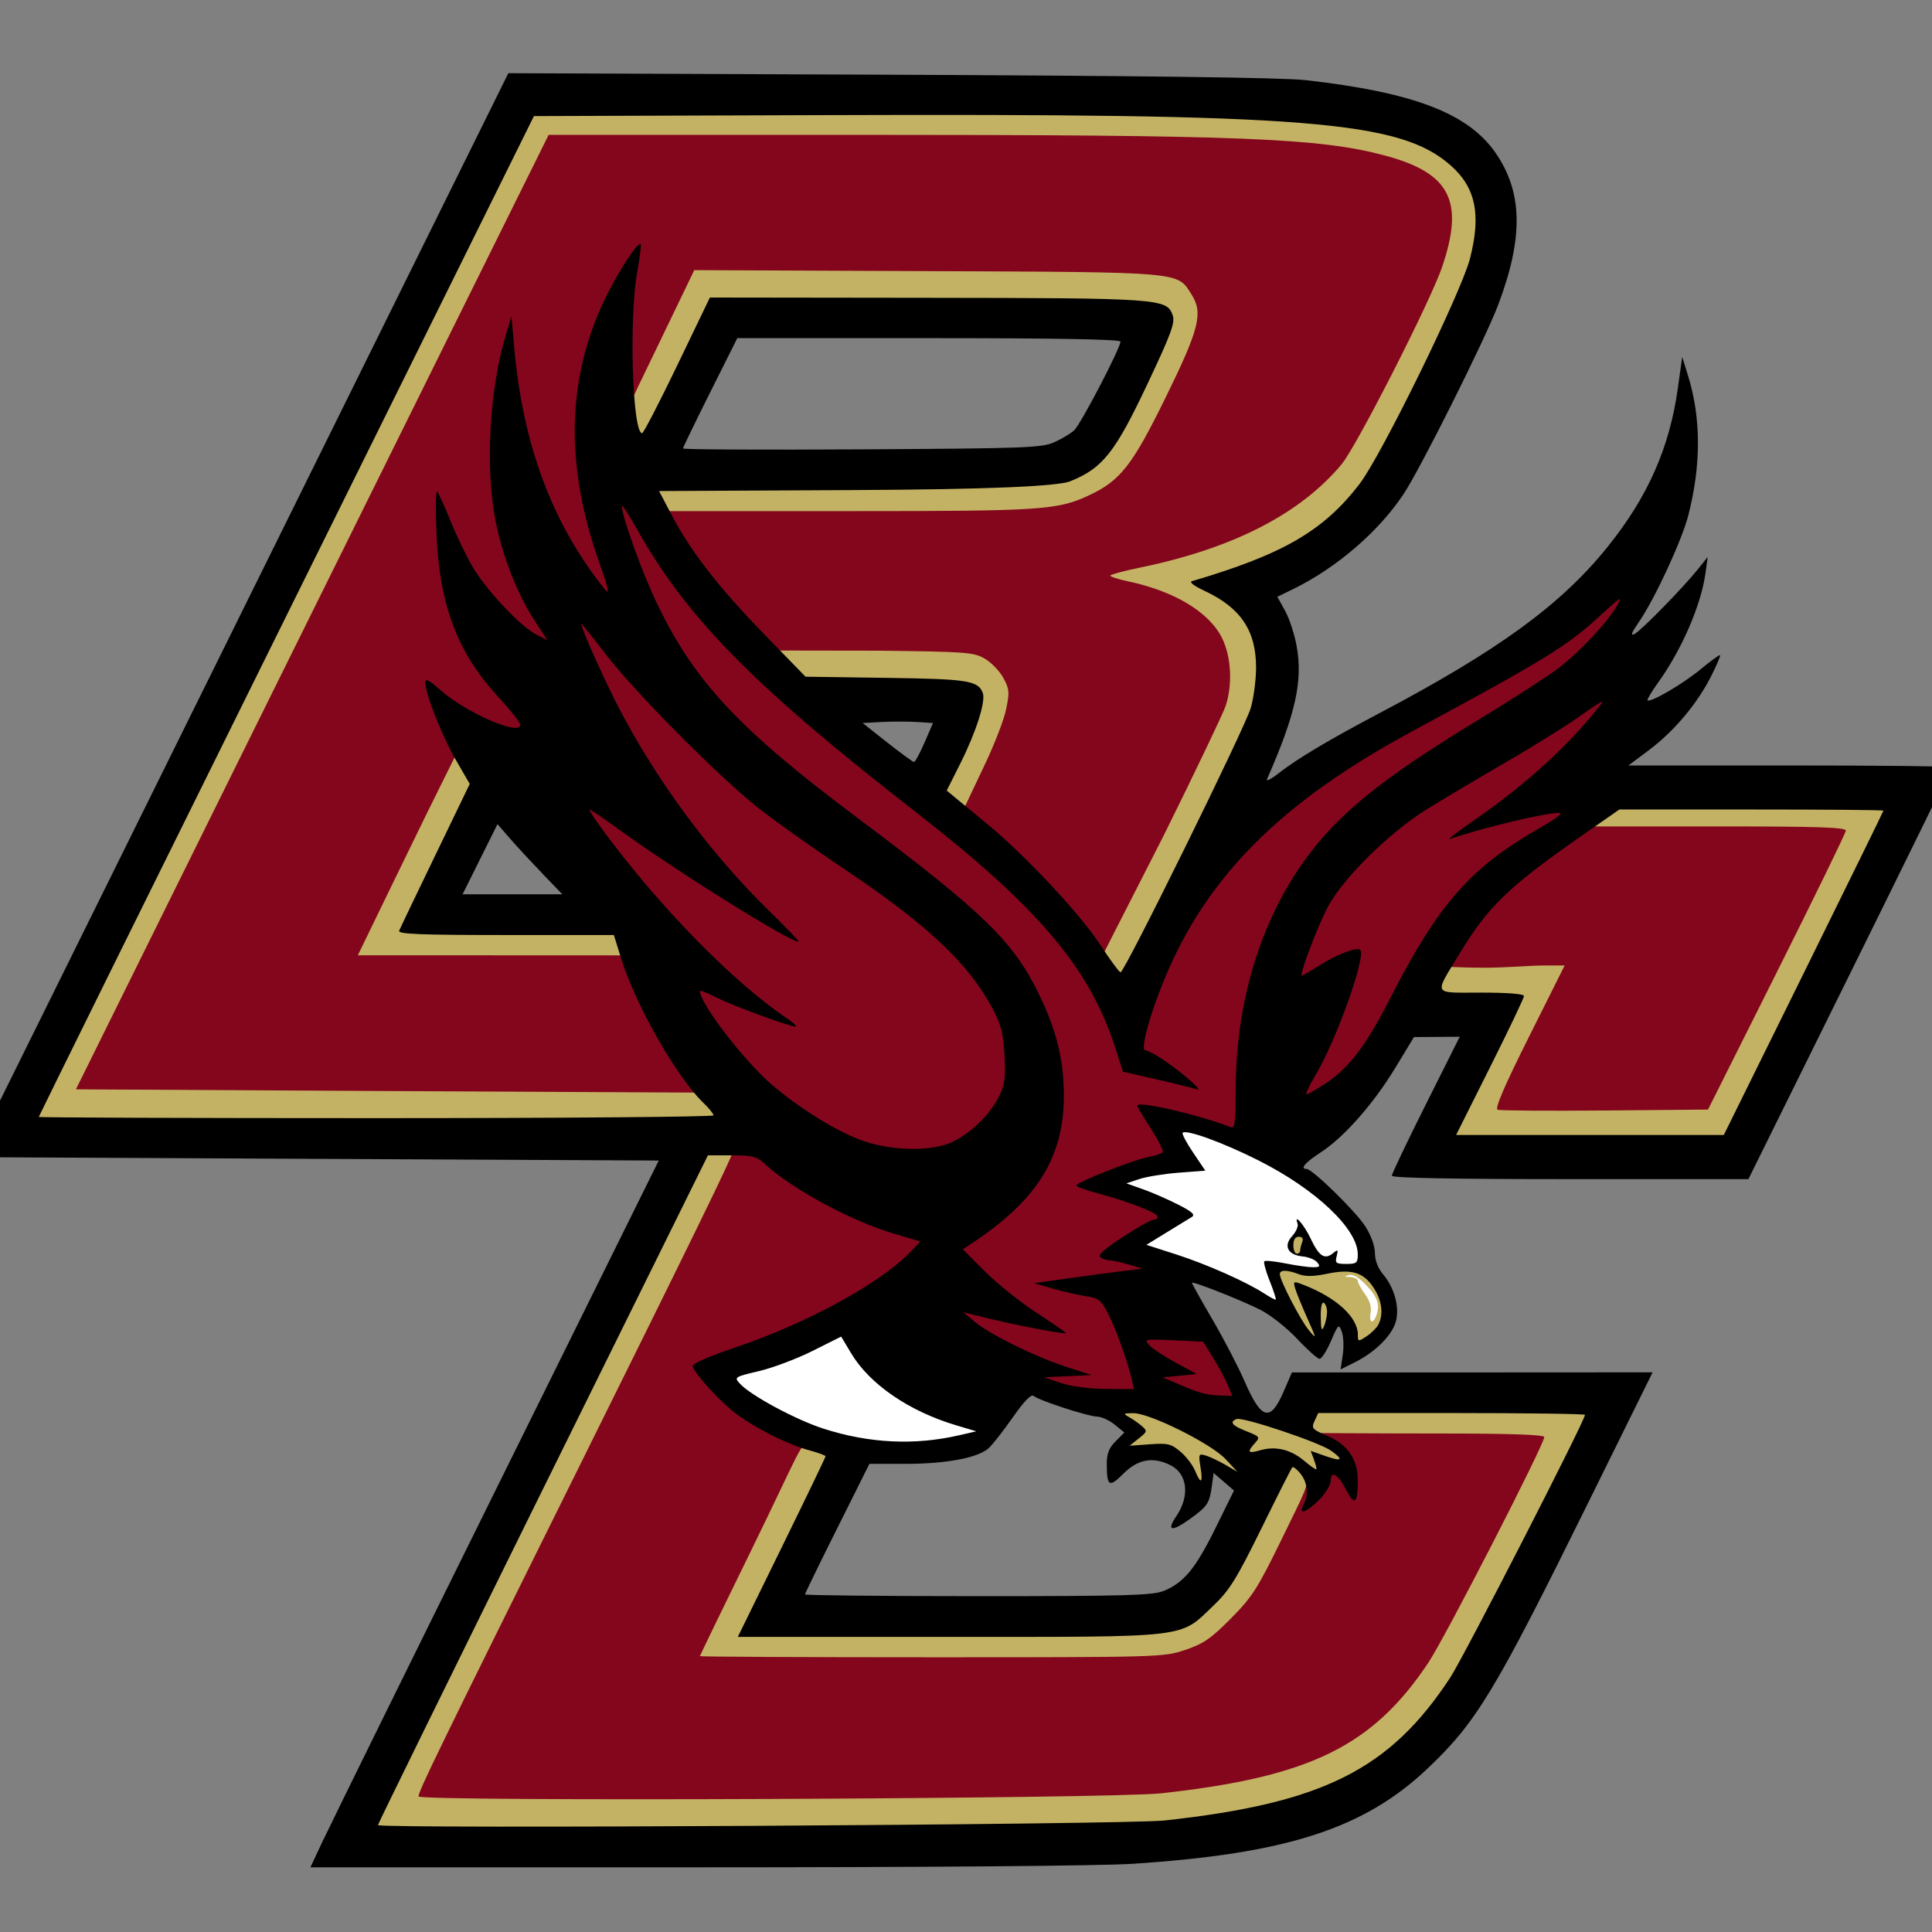 <svg width="200" height="200" viewBox="0 0 200 200" fill="none" xmlns="http://www.w3.org/2000/svg">
<rect x="0" y="0" width="200" height="200" fill="#808080" stroke="none"/>
<g clip-path="url(#clip0_107_19976)">
<path d="M41.388 186.978C52.811 164.609 65.435 141.045 75.482 118.06L96.374 128.348C93.169 134.304 78.906 139.356 72.647 141.528L83.806 149.415C80.865 156.274 76.975 163.077 73.927 170.677L121.145 170.464C126.286 168.74 128.386 166.085 130.637 161.488C132.27 158.272 133.881 154.433 134.706 153.338C135.296 152.558 136.311 152.681 137.176 152.412C138.557 151.974 139.303 152.21 139.837 153.675C140.106 152.535 140.274 151.525 139.264 150.369L135.015 147.764L149.126 147.478C154.84 147.478 159.033 148.034 160.942 148.421C160.291 149.594 150.367 170.06 148.795 172.434C142.553 181.864 135.464 185.473 117.143 186.624C110.536 187.039 45.199 187.011 41.382 186.989L41.388 186.978ZM119.444 142.505L121.089 141.539L117.508 138.222L124.962 137.857C125.837 139.586 127.718 143.167 128.363 144.997C126.079 145.513 120.982 143.74 119.444 142.505ZM106.012 142.46L109.739 141.972C104.519 140.26 102.094 138.862 98.294 134.708C101.207 135.196 105.54 137.021 107.264 136.656L97.996 129.056C109.099 122.528 110.126 114.349 106.461 103.308C104.451 98.346 100.365 94.097 87.769 84.718C78.143 77.55 74.011 73.671 70.138 67.788C67.966 64.494 63.414 54.036 62.774 49.495C65.754 53.043 70.632 65.061 93.225 81.344C102.661 89.607 109.391 92.2 117.07 109.646C118.495 110.589 119.871 111.167 121.437 111.475C120.359 110.184 118.726 109.937 117.362 107.877C117.362 106.923 119.09 101.063 120.387 98.374C126.528 86.076 139.343 78.425 150.979 71.802C154.941 70.185 162.721 62.557 170.546 59.807C163.838 73.301 139.966 78.706 131.776 96.949C129.43 103.454 126.932 110.914 129.144 117.526L119.191 115.713C119.848 116.931 121.745 120.052 121.521 120.142L112.922 122.595L122.284 125.772C120 126.479 116.654 128.59 114.791 129.729C116.778 130.285 117.642 130.117 119.147 130.655C117.934 133.339 116.441 131.969 115.24 133.967C116.413 137.026 117.446 141.837 118.619 144.896C114.594 145.16 110.031 144.346 106.012 142.454V142.46ZM87.489 118.138C79.86 114.838 74.808 108.343 70.307 101.226C73.304 101.888 74.399 102.45 77.767 103.701C67.994 96.208 63.824 92.958 58.957 81.12C66.855 85.335 75.061 93.968 82.667 97.487C69.611 88.523 63.498 76.713 58.312 61.681C68.05 72.61 76.846 81.383 88.914 89.596C100.404 97.319 104.996 104.891 104.996 110.869C103.525 121.405 95.487 121.736 87.489 118.138ZM160.515 100.968C156.468 100.839 153.257 100.9 147.903 101.147C151.254 95.865 158.708 88.198 164.736 84.628C174.223 84.931 183.159 84.875 192.577 85.043L177.338 115.893L153.527 115.702L160.521 100.956L160.515 100.968ZM6.514 113.535L56.167 12.735C88.937 13.128 130.491 10.164 149.721 16.546C155.273 24.601 143.76 41.255 140.746 47.2C135.52 54.362 126.393 57.651 117.912 59.487C123.469 61.092 124.372 61.867 128.324 66.593C129.374 74.799 118.428 92.969 114.589 100.597L98.704 83.651C101.084 78.908 105.456 73.727 101.381 69.153L80.276 68.608C75.252 63.758 70.907 58.1 67.635 52.038C82.392 52.307 98.833 53.026 113.438 49.939C116.694 48.188 125.36 33.111 121.296 30.265L72.625 29.181C69.695 33.352 68.331 38.634 65.115 42.995C63.689 39.448 64.396 31.73 64.89 28.21C58.188 37.843 62.022 52.162 63.762 63.865C57.902 56.321 53.389 45.673 52.654 37.321C51.138 50.904 52.541 55.103 57.975 66.963C52.244 66.509 47.119 57.943 45.985 53.711C46.468 62.147 50.571 68.198 55.612 75.972C52.002 76.837 48.011 73.963 45.109 72.139L48.107 78.712C45.637 85.066 41.506 91.021 38.812 97.729L64.913 97.981C67.646 102.943 69.667 109.281 73.102 113.844C70.745 113.547 6.373 113.928 6.508 113.541L6.514 113.535ZM140.117 98.728C139.006 98.953 136.036 100.788 134.038 101.894C134.049 99.042 137.861 91.521 142.587 86.806C149.862 80.502 158.248 75.686 166.998 71.746C162.873 77.466 159.061 81.361 153.033 85.082C155.896 84.409 161.885 83.354 163.619 83.876C156.193 89.775 151.77 91.066 146.404 100.749C143.754 105.604 140.819 111.621 134.038 114.434C135.896 110.729 138.933 102.775 140.117 98.728Z" fill="#84061C"/>
<path d="M72.617 119.258C73.531 119.241 74.794 119.235 75.81 119.336C75.81 119.735 71.533 128.486 59.83 152.078C45.303 181.35 43.327 185.408 43.327 185.964C43.327 186.52 114.951 186.217 120.199 185.644C135.585 183.954 142.073 180.783 147.855 172.133C149.595 169.529 159.861 149.54 159.861 148.76C159.861 148.519 156.275 148.395 149.034 148.395C141.793 148.395 137.005 148.345 136.084 148.345C134.771 148.345 135.102 146.88 135.882 146.145C136.499 145.561 137.235 145.937 150.403 145.937H165.974C160.591 154.935 155.584 165.038 150.936 174.362C145.245 182.866 137.151 188.024 124.235 189.725L38.388 189.528L72.611 119.263L72.617 119.258ZM72.459 171.437C72.459 171.37 74.834 166.475 77.736 160.553C82.967 149.872 82.883 149.249 83.832 149.479C84.359 149.602 85.325 150.304 86.217 150.506C83.108 156.675 79.756 162.529 77.472 168.911C93.363 168.271 118.066 168.726 124.577 166.127C128.579 161.188 130.314 157.034 133.772 151.365C134.327 151.701 134.967 152.151 135.192 152.701C135.568 153.616 135.113 154.351 132.604 159.487C130.179 164.455 129.601 165.347 127.406 167.559C125.341 169.641 124.566 170.169 122.674 170.803C120.446 171.549 120.081 171.561 96.433 171.561C83.248 171.561 72.454 171.505 72.454 171.443L72.459 171.437ZM150.229 117.972C152.828 112.836 154.624 108.879 156.914 103.586L148.82 103.075L149.337 100.263C149.393 99.948 150.364 100.179 153.754 100.179C155.825 100.179 158.514 99.948 159.743 99.948H161.972L158.278 107.33C155.719 112.443 154.725 114.762 155.034 114.879C155.281 114.975 160.282 115.009 166.148 114.958L176.813 114.863L183.936 100.645C187.854 92.826 191.07 86.23 191.082 85.989C191.098 85.646 188.269 85.551 178.053 85.551H164.144L167.377 82.986L196.1 83.395L178.531 117.95L150.229 117.967V117.972ZM54.245 10.492L90.595 10.576C126.401 10.47 134.164 10.644 140.782 11.772C152.553 13.781 156.785 21.062 152.71 31.294C151.363 34.679 143.432 49.139 142.208 50.806C137.246 57.873 133.659 57.412 126.867 60.668C129.595 63.037 132.329 66.174 131.436 72.046L116.674 103.024L113.974 99.224L120.53 86.365C123.769 79.82 126.626 73.836 126.879 73.079C127.603 70.889 127.462 68.021 126.531 66.101C125.217 63.39 121.619 61.207 116.775 60.179C115.759 59.966 114.934 59.697 114.934 59.59C114.934 59.483 116.303 59.107 117.982 58.765C127.597 56.784 134.552 53.23 138.868 48.083C140.417 46.236 148.074 31.21 149.286 27.64C151.61 20.803 150.128 17.913 143.37 16.1C136.617 14.287 128.428 13.961 89.287 13.961H56.793L46.572 34.578C40.947 45.922 29.94 68.156 22.104 83.985L7.858 112.769L39.959 112.943L74.351 113.117L76.175 116.664L2.172 116.541L54.245 10.492ZM41.003 90.732C43.181 86.241 45.438 81.644 46.016 80.51L47.206 78.114L49.266 81.049L42.216 96.115L63.787 96.446C64.056 97.142 64.382 98.163 64.517 98.899C64.04 98.899 58.679 98.893 50.54 98.893H37.041L41.003 90.732ZM96.989 82.026C98.83 79.343 101.103 74.05 99.329 71.473L82.591 70.996L79.695 67.342L91.067 67.359C100.037 67.465 100.806 67.522 101.951 68.189C102.624 68.582 103.489 69.481 103.87 70.182C104.493 71.333 104.522 71.658 104.145 73.455C103.915 74.555 102.894 77.187 101.872 79.303L99.734 83.822L96.994 82.02L96.989 82.026ZM66.436 50.39C79.38 47.163 102.742 51.283 112.936 47.404C114.984 44.205 119.974 36.762 119.75 32.063L74.256 32.316C71.977 35.931 69.546 42.689 66.47 46.427C66.324 46.427 65.016 43.497 64.887 42.554C65.606 40.921 65.87 40.421 68.8 34.337L71.87 27.966L95.945 28.067C122.691 28.179 121.849 28.101 123.365 30.514C124.56 32.417 124.145 34.056 120.659 41.162C117.23 48.145 115.989 49.739 112.801 51.243C109.5 52.804 107.878 52.91 88.193 52.91H68.446C67.587 52.035 67.06 51.676 66.431 50.39H66.436Z" fill="#C4B264"/>
<path d="M121.07 115.691C124.573 116.836 127.733 117.914 131.23 119.059C134.474 121.793 137.719 124.532 140.963 127.266C141.025 128.663 141.092 130.067 141.154 131.464C137.971 131.672 135.872 131.88 131.611 131.273C132.184 132.991 132.757 134.709 133.329 136.426C127.795 132.789 122.254 131.717 116.72 129.365C118.499 128.091 119.947 127.159 121.727 125.885C119.184 124.869 116.972 123.51 114.43 122.495C116.911 121.602 119.661 120.985 122.142 120.092C121.76 118.694 121.446 117.089 121.064 115.691H121.07Z" fill="white"/>
<path d="M121.068 115.691L120.939 116.078C124.436 117.223 127.596 118.301 131.099 119.446L131.228 119.059L130.964 119.373C134.208 122.106 137.453 124.846 140.697 127.579L140.961 127.265L140.551 127.282C140.613 128.679 140.68 130.083 140.742 131.48L141.152 131.464L141.124 131.054C139.513 131.16 138.193 131.261 136.74 131.261C135.314 131.261 133.759 131.16 131.66 130.869L131.003 130.773L131.211 131.402C131.783 133.119 132.356 134.837 132.928 136.555L133.316 136.426L133.54 136.083C127.927 132.395 122.348 131.323 116.869 128.983L116.706 129.359L116.942 129.69C118.716 128.421 120.159 127.489 121.949 126.21L122.561 125.772L121.865 125.491C119.361 124.492 117.156 123.134 114.568 122.101L114.416 122.483L114.557 122.87C117.004 121.989 119.754 121.371 122.269 120.467L122.628 120.338L122.527 119.973C122.151 118.593 121.837 116.993 121.45 115.573L121.057 115.679L120.664 115.786C121.04 117.167 121.354 118.767 121.741 120.187L122.134 120.08L121.994 119.693C119.547 120.574 116.796 121.192 114.282 122.095L113.266 122.46L114.27 122.859C116.774 123.858 118.98 125.216 121.567 126.249L121.719 125.867L121.483 125.536C119.709 126.805 118.267 127.736 116.476 129.016L115.881 129.443L116.555 129.729C122.146 132.103 127.641 133.17 133.097 136.757L134.085 137.408L133.709 136.285C133.136 134.568 132.564 132.85 131.991 131.132L131.604 131.261L131.548 131.666C133.675 131.969 135.275 132.07 136.74 132.07C138.233 132.07 139.574 131.963 141.174 131.862L141.573 131.834L141.556 131.43C141.494 130.032 141.427 128.629 141.365 127.231V127.052L141.219 126.934C137.975 124.2 134.73 121.461 131.486 118.727L131.424 118.677L131.351 118.654C127.854 117.509 124.694 116.432 121.191 115.287L120.467 115.051L120.669 115.786L121.062 115.679L121.068 115.691Z" fill="black"/>
<path d="M88.088 136.051C91.697 141.692 97.4 144.701 102.699 148.248C96.283 152.031 91.916 149.977 84.855 149.202C80.353 147.064 76.8 145.335 73.578 141.782C78.417 139.873 83.249 138.436 88.088 136.056V136.051Z" fill="white"/>
<path d="M88.089 136.053L87.746 136.272C91.434 142.025 97.204 145.056 102.47 148.587L102.7 148.244L102.492 147.891C99.691 149.536 97.339 150.041 94.942 150.046C91.945 150.046 88.858 149.227 84.9 148.789L84.856 149.199L85.03 148.828C80.528 146.69 77.042 144.989 73.882 141.503L73.579 141.778L73.73 142.16C78.546 140.257 83.396 138.82 88.268 136.418L88.089 136.053L87.909 135.688C83.11 138.051 78.288 139.482 73.433 141.402L72.883 141.621L73.281 142.059C76.559 145.679 80.186 147.442 84.682 149.575L84.743 149.603H84.811C88.695 150.035 91.793 150.866 94.942 150.871C97.463 150.871 100 150.321 102.907 148.604L103.469 148.273L102.93 147.908C97.603 144.343 91.973 141.357 88.437 135.828L88.24 135.52L87.909 135.682L88.089 136.047V136.053Z" fill="black"/>
<path d="M138.734 132.108C141.193 132.961 141.575 135.077 141.698 137.384C142.512 136.738 142.866 136.441 143.275 135.217C142.619 134.342 142.13 133.286 141.474 132.411C140.424 131.788 139.666 131.518 138.74 132.113L138.734 132.108Z" fill="white"/>
<path d="M116.424 149.854C116.997 148.866 118.063 148.916 117.833 148.074C117.451 147.721 116.57 146.834 116.183 146.536C115.492 146.003 116.531 145.953 117.356 145.941C118.563 145.925 125.832 149.27 126.87 150.404C127.628 151.139 128.285 152.116 128.565 153.048C126.668 152.093 125.416 151.302 124.608 151.19C124.833 152.121 124.776 153.154 124.428 153.991C122.093 150.555 121.38 149.702 116.424 149.848V149.854ZM134.902 151.908C133.847 150.786 131.332 150.325 129.806 150.612C128.661 150.825 128.694 149.68 129.491 149.186C130.906 148.366 127.785 148.871 126.286 146.564C128.386 145.891 136.317 148.832 137.681 149.618C139.494 150.656 139.909 151.616 138.192 151.448C136.508 151.285 136.12 150.078 136.592 151.308C137.03 152.453 135.935 152.997 134.908 151.908H134.902ZM140.336 139.116C140.313 135.675 136.833 134.098 134.515 133.346C135.29 135.815 136.244 136.966 136.575 139.447C134.605 137.993 131.692 131.561 131.894 131.353C133.752 131.471 135.554 131.785 137.44 131.662C140.6 131.37 141.329 131.605 142.25 133.239C144.967 136.635 142.525 138.156 140.336 139.11V139.116ZM142.452 136.248C142.884 135.119 142.637 134.317 141.475 133.087C140.69 132.251 140.067 131.881 139.634 131.993C139.095 132.133 139.124 132.167 139.775 132.2C140.207 132.223 140.566 132.408 140.566 132.605C140.566 132.801 140.903 133.424 141.313 133.98C141.795 134.637 141.997 135.31 141.885 135.894C141.694 136.882 142.11 137.134 142.452 136.242V136.248ZM136.946 134.597C138.051 135.029 137.692 137.179 136.8 138.016C136.261 136.837 136.193 135.215 136.946 134.597ZM134.813 127.777C135.183 128.384 135.453 128.861 135.256 129.226C135.06 129.596 134.594 129.86 134.257 129.86C133.769 129.658 133.611 129.304 133.69 128.586C133.741 128.148 134.263 127.867 134.813 127.777Z" fill="#C4B264"/>
<path d="M33.488 190.426C34.235 188.831 42.346 172.363 51.517 153.834L68.194 120.138L32.652 119.964L-2.891 119.79L24.866 63.687L52.623 7.578L92.112 7.735C118.044 7.842 132.807 8.033 135.114 8.291C146.323 9.554 151.998 11.726 154.832 15.841C157.645 19.927 157.718 24.625 155.074 31.602C153.721 35.167 147.036 48.537 145.29 51.158C142.686 55.071 138.324 58.815 133.8 61.015L132.228 61.778L133.031 63.227C133.475 64.024 134.013 65.674 134.232 66.903C134.878 70.518 134.114 73.942 131.168 80.644C131.038 80.93 131.56 80.678 132.324 80.077C134.244 78.567 137.471 76.636 142.837 73.807C155.119 67.324 161.596 62.604 166.412 56.62C170.577 51.445 172.828 46.365 173.687 40.202L174.142 36.946L174.742 38.877C176.101 43.255 176.112 48.105 174.782 53.319C174.119 55.913 171.318 61.969 169.69 64.338C168.877 65.522 168.747 65.876 169.219 65.623C169.943 65.231 174.265 60.807 175.798 58.888L176.78 57.658L176.55 59.337C176.106 62.604 174.108 67.229 171.672 70.625C170.987 71.579 170.482 72.421 170.555 72.494C170.835 72.775 174.226 70.793 176.033 69.294C177.083 68.424 177.992 67.762 178.06 67.824C178.127 67.885 177.706 68.873 177.128 70.013C175.696 72.847 173.311 75.688 170.734 77.624L168.579 79.241H185.289C194.478 79.241 202 79.319 202 79.415C202 79.51 197.273 89.148 191.497 100.829L180.995 122.063H162.539C150.353 122.063 144.083 121.945 144.083 121.71C144.083 121.513 145.666 118.196 147.597 114.34L151.111 107.323L148.742 107.34L146.374 107.357L144.443 110.54C142.164 114.289 139.121 117.741 136.702 119.307C135.097 120.346 134.535 121.014 135.265 121.014C135.86 121.014 140.379 125.431 141.344 126.964C141.934 127.89 142.332 129.012 142.332 129.72C142.332 130.483 142.646 131.291 143.202 131.948C144.403 133.379 144.931 135.49 144.454 136.944C143.988 138.353 142.304 139.992 140.294 141.002L138.779 141.76L139.003 140.25C139.127 139.419 139.082 138.341 138.902 137.859C138.588 137.017 138.543 137.062 137.78 138.824C137.342 139.84 136.814 140.665 136.601 140.665C136.388 140.665 135.344 139.733 134.277 138.594C133.2 137.443 131.504 136.113 130.472 135.591C128.316 134.513 123.388 132.577 123.388 132.801C123.388 132.885 124.348 134.603 125.526 136.618C126.7 138.633 128.193 141.502 128.838 142.989C130.584 147.008 131.504 147.244 132.891 144.033L133.738 142.074H152.408L171.077 142.063L164.358 155.664C154.743 175.135 152.845 178.268 147.816 183.044C141.226 189.303 133.194 191.902 117.241 192.94C113.89 193.159 95.62 193.305 71.893 193.305H32.135L33.488 190.409V190.426ZM120.553 188.455C136.921 186.676 143.881 183.19 150.129 173.659C151.554 171.481 164.077 147.07 164.077 146.464C164.077 146.363 157.864 146.278 150.269 146.278H136.461L136.085 147.098C135.737 147.861 135.826 147.968 137.415 148.641C139.475 149.512 140.558 151.072 140.558 153.183C140.558 155.635 140.233 155.944 139.38 154.283C138.526 152.61 137.752 152.15 137.752 153.306C137.752 153.727 137.213 154.608 136.556 155.265C135.215 156.607 134.339 156.882 134.928 155.781C135.484 154.743 135.361 153.469 134.62 152.548C134.249 152.094 133.873 151.796 133.778 151.897C133.682 151.993 132.245 154.838 130.584 158.217C127.962 163.539 127.289 164.616 125.538 166.289C122.074 169.595 123.332 169.455 98.202 169.449H76.378L80.919 160.188C83.417 155.097 85.46 150.853 85.46 150.758C85.46 150.662 84.708 150.387 83.793 150.14C81.643 149.568 78.354 147.934 76.266 146.402C74.643 145.212 71.915 142.243 71.702 141.429C71.635 141.176 73.397 140.407 76.187 139.464C83.484 137.005 91.051 132.885 94.155 129.686L95.288 128.518L92.617 127.733C88.109 126.408 81.924 123.062 79.123 120.441C78.354 119.723 77.877 119.599 75.755 119.599H73.285L56.204 154.154C46.814 173.16 39.124 188.809 39.124 188.932C39.124 189.342 116.579 188.888 120.559 188.455H120.553ZM120.475 164.695C122.568 163.825 123.775 162.354 125.824 158.195L127.744 154.3L126.688 153.39L125.633 152.481L125.448 153.856C125.206 155.607 124.999 155.933 123.264 157.185C121.283 158.622 120.705 158.521 121.782 156.938C123.18 154.878 122.933 152.593 121.221 151.706C119.402 150.763 117.814 151.033 116.304 152.543C114.811 154.036 114.575 153.89 114.575 151.504C114.575 150.477 114.811 149.876 115.485 149.203L116.394 148.293L115.395 147.48C114.845 147.031 114.031 146.66 113.582 146.649C112.644 146.632 107.581 144.987 107.003 144.51C106.745 144.297 106.032 145.032 104.842 146.727C103.865 148.125 102.737 149.562 102.339 149.921C101.233 150.915 97.972 151.532 93.773 151.538H90.001L86.667 158.212C84.831 161.877 83.332 164.959 83.332 165.054C83.332 165.15 91.393 165.234 101.244 165.234C116.63 165.234 119.341 165.155 120.463 164.689L120.475 164.695ZM124.275 151.875C124.056 150.511 124.084 150.455 124.842 150.685C125.279 150.819 126.194 151.252 126.868 151.645L128.097 152.363L126.868 151.044C125.369 149.439 119.004 146.273 117.314 146.29C116.282 146.301 116.237 146.34 116.865 146.688C117.253 146.901 117.848 147.322 118.196 147.62C118.791 148.136 118.774 148.198 117.881 148.911L116.938 149.663L119.026 149.512C120.879 149.377 121.238 149.461 122.192 150.269C122.787 150.769 123.466 151.656 123.708 152.24C124.32 153.71 124.544 153.564 124.275 151.869V151.875ZM136.023 151.094L135.681 150.191L137.123 150.702C138.925 151.336 139.161 151.151 137.785 150.174C136.556 149.298 128.664 146.654 128.013 146.901C127.233 147.199 127.541 147.575 129.035 148.164C130.427 148.709 130.466 148.771 129.91 149.388C129.057 150.331 129.186 150.499 130.46 150.129C132.043 149.674 133.609 150.045 134.99 151.207C135.636 151.751 136.208 152.15 136.264 152.099C136.32 152.049 136.208 151.6 136.017 151.1L136.023 151.094ZM99.285 148.58L101.064 148.17L98.982 147.547C94.104 146.093 90.023 143.298 88.104 140.081L87.076 138.364L84.13 139.84C82.507 140.654 80.01 141.597 78.578 141.934C76.035 142.534 75.985 142.568 76.586 143.225C77.68 144.443 82.395 146.98 85.269 147.901C90.001 149.416 94.665 149.641 99.285 148.58ZM127.104 143.382C126.84 142.753 126.155 141.485 125.583 140.564L124.544 138.891L121.462 138.746C118.499 138.605 118.403 138.628 118.959 139.24C119.279 139.593 120.514 140.413 121.709 141.058L123.882 142.237L122.125 142.411L120.368 142.585L122.125 143.337C124.213 144.235 124.915 144.42 126.43 144.471L127.575 144.51L127.098 143.365L127.104 143.382ZM117.18 142.86C116.731 140.935 115.574 137.707 114.749 136.079C113.986 134.575 113.761 134.39 112.403 134.182C111.578 134.053 110.034 133.699 108.968 133.391L107.037 132.835L110.545 132.341C112.476 132.066 115.002 131.729 116.164 131.589L118.269 131.331L116.865 130.91C116.091 130.68 115.226 130.489 114.934 130.483C114.643 130.477 114.193 130.343 113.93 130.174C113.587 129.955 114.205 129.377 116.197 128.075C117.707 127.087 119.144 126.273 119.391 126.273C119.638 126.273 119.846 126.127 119.846 125.948C119.846 125.56 116.703 124.342 113.615 123.528C112.409 123.208 111.421 122.844 111.421 122.72C111.421 122.395 117.326 120.065 118.903 119.773C119.621 119.638 120.278 119.408 120.368 119.262C120.458 119.116 119.902 118.022 119.133 116.832C118.364 115.642 117.735 114.575 117.735 114.463C117.735 113.919 123.921 115.344 127.452 116.697C127.817 116.838 127.918 116.046 127.918 112.886C127.918 102.344 131.342 92.752 137.454 86.111C140.631 82.659 144.976 79.421 152.834 74.644C156.404 72.471 160.21 70.019 161.293 69.199C163.544 67.481 166.39 64.445 167.383 62.705C167.99 61.644 167.821 61.739 165.862 63.541C162.219 66.898 160.238 68.121 146.171 75.716C132.621 83.035 124.943 90.714 120.536 101.368C119.015 105.05 118.022 108.721 118.549 108.721C118.779 108.721 119.61 109.159 120.396 109.686C122.45 111.073 124.707 113.066 123.876 112.768C123.489 112.628 121.614 112.162 119.711 111.73L116.248 110.944L115.468 108.513C112.807 100.217 107.503 93.947 94.71 83.99C78.101 71.068 71.163 64.035 65.999 54.891C65.107 53.314 64.377 52.169 64.377 52.354C64.377 53.465 66.465 59.264 68.054 62.559C71.921 70.585 76.541 75.514 88.772 84.674C101.8 94.436 104.904 97.45 107.553 102.917C109.361 106.644 110.107 109.653 110.13 113.273C110.169 119.773 107.407 124.23 100.531 128.76L99.672 129.327L101.962 131.617C103.225 132.88 105.628 134.805 107.312 135.9C108.99 136.994 110.365 137.943 110.365 138.005C110.365 138.173 105.302 137.213 102.322 136.483L99.717 135.844L100.913 136.837C102.501 138.156 107.093 140.418 110.36 141.485L112.992 142.344L110.534 142.461L108.075 142.579L109.832 143.169C110.876 143.517 112.768 143.769 114.491 143.781L117.393 143.803L117.168 142.838L117.18 142.86ZM142.68 137.129C143.258 136.051 143.051 134.564 142.147 133.228C141.092 131.679 139.879 131.336 137.291 131.875C135.972 132.15 135.125 132.156 134.451 131.903C133.233 131.443 132.487 131.437 132.487 131.898C132.487 132.532 134.62 136.652 135.495 137.707C136.309 138.689 136.304 138.639 135.327 136.45C134.766 135.192 134.204 133.812 134.075 133.379C133.862 132.638 133.907 132.61 134.827 132.964C138.302 134.283 140.564 136.338 140.564 138.167C140.564 138.897 140.598 138.903 141.456 138.341C141.945 138.021 142.5 137.471 142.686 137.129H142.68ZM137.376 135.86C137.387 135.439 137.241 134.996 137.05 134.873C136.831 134.738 136.708 135.305 136.725 136.343C136.741 137.612 136.826 137.853 137.05 137.331C137.219 136.944 137.364 136.281 137.376 135.86ZM131.431 132.594C131.033 131.578 130.786 130.668 130.881 130.567C130.982 130.466 131.959 130.567 133.059 130.786C134.159 131.005 135.445 131.185 135.916 131.185C136.629 131.185 136.702 131.095 136.36 130.68C136.13 130.399 135.456 130.124 134.861 130.068C133.312 129.911 132.829 128.984 133.766 127.957C134.171 127.514 134.423 126.93 134.322 126.666C133.907 125.515 135.018 126.801 135.703 128.266C136.545 130.051 137.134 130.433 137.988 129.737C138.504 129.31 138.549 129.349 138.369 130.051C138.19 130.752 138.296 130.842 139.363 130.842C140.429 130.842 140.558 130.747 140.558 129.849C140.558 127.222 136.219 123.119 130.269 120.121C126.621 118.28 122.798 116.894 122.428 117.264C122.333 117.365 122.815 118.286 123.511 119.313L124.774 121.188L122.041 121.395C120.536 121.513 118.701 121.805 117.954 122.052L116.602 122.501L118.314 123.107C119.257 123.439 120.896 124.157 121.956 124.696C123.444 125.454 123.764 125.751 123.36 125.993C123.068 126.167 121.9 126.885 120.755 127.587L118.678 128.866L121.749 129.854C124.909 130.87 129.057 132.711 130.909 133.924C131.488 134.3 132.01 134.575 132.066 134.53C132.122 134.485 131.841 133.615 131.437 132.599L131.431 132.594ZM134.592 129.461C134.592 129.282 134.687 128.889 134.805 128.586C134.945 128.221 134.822 128.03 134.451 128.03C134.081 128.03 133.89 128.333 133.89 128.906C133.89 129.388 134.047 129.781 134.244 129.781C134.44 129.781 134.597 129.635 134.597 129.461H134.592ZM98.634 118.19C100.526 117.275 102.456 115.395 103.394 113.554C104.017 112.336 104.112 111.651 103.983 109.271C103.86 106.93 103.641 106.077 102.709 104.337C100.239 99.712 95.94 95.682 87.38 89.951C84.096 87.756 80.071 84.888 78.427 83.585C74.256 80.262 65.696 71.624 62.693 67.712C61.307 65.904 60.178 64.495 60.178 64.579C60.178 65.051 62.267 69.755 63.883 72.926C67.762 80.521 73.493 88.312 79.577 94.25C81.407 96.035 82.805 97.495 82.681 97.495C81.738 97.495 70.31 90.372 64.478 86.156C62.693 84.865 61.15 83.81 61.043 83.81C60.936 83.81 61.52 84.719 62.334 85.831C68.07 93.667 75.8 101.592 81.374 105.353C82.126 105.858 82.569 106.274 82.367 106.274C81.716 106.274 75.862 104.118 74.127 103.243C73.212 102.777 72.46 102.485 72.46 102.597C72.46 103.882 77.012 109.81 79.914 112.297C82.766 114.744 86.684 117.163 89.282 118.078C92.37 119.167 96.523 119.223 98.639 118.196L98.634 118.19ZM186.709 100.767C191.25 91.567 194.972 83.984 194.972 83.917C194.972 83.849 188.82 83.799 181.304 83.799H167.636L164.016 86.319C156.191 91.764 154.063 93.807 151.077 98.746C148.428 103.125 148.22 102.754 153.339 102.754C156.084 102.754 157.763 102.889 157.763 103.108C157.763 103.304 156.18 106.622 154.249 110.478L150.735 117.494H178.447L186.709 100.767ZM73.863 115.457C73.863 115.3 73.386 114.716 72.808 114.16C70.086 111.55 65.82 104.085 64.338 99.336L63.546 96.793H52.343C43.524 96.793 41.178 96.698 41.318 96.355C41.414 96.114 43.098 92.594 45.062 88.536L48.627 81.155L47.19 78.668C45.742 76.165 44.052 71.893 44.035 70.698C44.029 70.187 44.372 70.355 45.663 71.495C48.29 73.807 53.858 76.215 53.858 75.037C53.858 74.801 52.853 73.521 51.624 72.196C47.358 67.588 45.483 62.648 45.18 55.2C45.079 52.691 45.113 50.749 45.253 50.883C45.393 51.018 46.022 52.388 46.64 53.931C47.263 55.469 48.307 57.642 48.969 58.753C50.378 61.127 53.897 64.86 55.52 65.691L56.659 66.275L55.267 64.125C53.482 61.369 51.955 57.389 51.254 53.673C50.221 48.223 50.692 40.213 52.365 34.667L52.949 32.736L53.224 35.896C54.105 46.017 57.175 54.229 62.603 60.993C63.153 61.677 63.013 61.021 61.958 58.006C58.489 48.082 58.691 39.225 62.57 31.052C63.872 28.313 66.038 24.968 66.325 25.254C66.398 25.327 66.235 26.646 65.96 28.184C65.101 33.006 65.466 44.844 66.471 44.844C66.611 44.844 68.25 41.684 70.108 37.822L73.487 30.8L95.878 30.828C120.087 30.856 120.789 30.906 121.39 32.618C121.665 33.398 121.272 34.476 118.779 39.758C115.44 46.836 114.149 48.47 110.803 49.817C109.46 50.359 102.028 50.664 88.508 50.732L68.228 50.833L69.552 53.359C71.517 57.097 74.441 60.858 79.173 65.719L83.389 70.052L91.702 70.17C100.206 70.288 101.244 70.451 101.738 71.731C102.064 72.584 101.048 75.778 99.42 79.022L98.005 81.84L98.87 82.558C99.347 82.951 100.862 84.203 102.238 85.331C106.116 88.519 111.842 94.643 113.896 97.798C114.918 99.37 115.866 100.649 116.001 100.649C116.416 100.649 128.894 75.323 129.478 73.291C129.781 72.241 130.028 70.355 130.028 69.104C130.028 65.259 128.423 62.89 124.606 61.122C123.612 60.661 123.085 60.252 123.377 60.167C132.795 57.395 137 54.964 140.732 50.109C142.994 47.173 151.263 30.289 152.172 26.764C153.345 22.206 152.761 19.394 150.162 17.115C144.914 12.506 135.507 11.749 85.544 11.917L55.273 12.018L29.643 63.76C15.549 92.218 4.014 115.558 4.014 115.625C4.014 115.692 19.73 115.749 38.938 115.749C58.147 115.749 73.863 115.619 73.863 115.462V115.457ZM137.168 112.201C139.666 110.545 141.378 108.294 143.943 103.282C148.95 93.509 152.228 89.793 159.486 85.657C161.175 84.697 161.855 84.152 161.372 84.152C159.89 84.152 153.614 85.657 150.078 86.858C149.764 86.965 150.926 86.072 152.655 84.871C158.133 81.082 162.494 77.074 165.834 72.775C166.12 72.404 165.239 72.921 163.87 73.914C162.506 74.907 158.947 77.136 155.972 78.859C152.997 80.582 149.214 82.833 147.575 83.861C143.735 86.269 138.998 90.961 137.454 93.891C136.365 95.962 134.462 100.997 134.771 100.997C134.85 100.997 135.652 100.526 136.562 99.953C138.364 98.808 140.485 98 140.811 98.326C141.451 98.965 138.307 107.772 136.174 111.309C135.523 112.392 135.108 113.279 135.254 113.279C135.4 113.279 136.259 112.79 137.162 112.19L137.168 112.201ZM56.109 90.383C54.947 89.176 53.431 87.543 52.747 86.751L51.501 85.314L49.693 88.946L47.886 92.578H58.214L56.098 90.383H56.109ZM95.71 76.867L96.585 74.846L94.89 74.739C93.958 74.683 92.319 74.683 91.247 74.739L89.299 74.846L91.848 76.861C93.251 77.967 94.497 78.876 94.615 78.882C94.733 78.882 95.227 77.978 95.71 76.867ZM109.13 45.787C109.894 45.439 110.82 44.889 111.19 44.557C111.858 43.957 115.99 36.037 115.99 35.363C115.99 35.127 109.344 35.004 96.159 35.004H76.327L73.515 40.617C71.972 43.704 70.703 46.32 70.703 46.426C70.703 46.533 79.033 46.578 89.221 46.516C106.116 46.421 107.862 46.359 109.13 45.781V45.787Z" fill="black"/>
</g>
<defs>
<clipPath id="clip0_107_19976">
<rect width="200" height="200" fill="white"/>
</clipPath>
</defs>
</svg>
